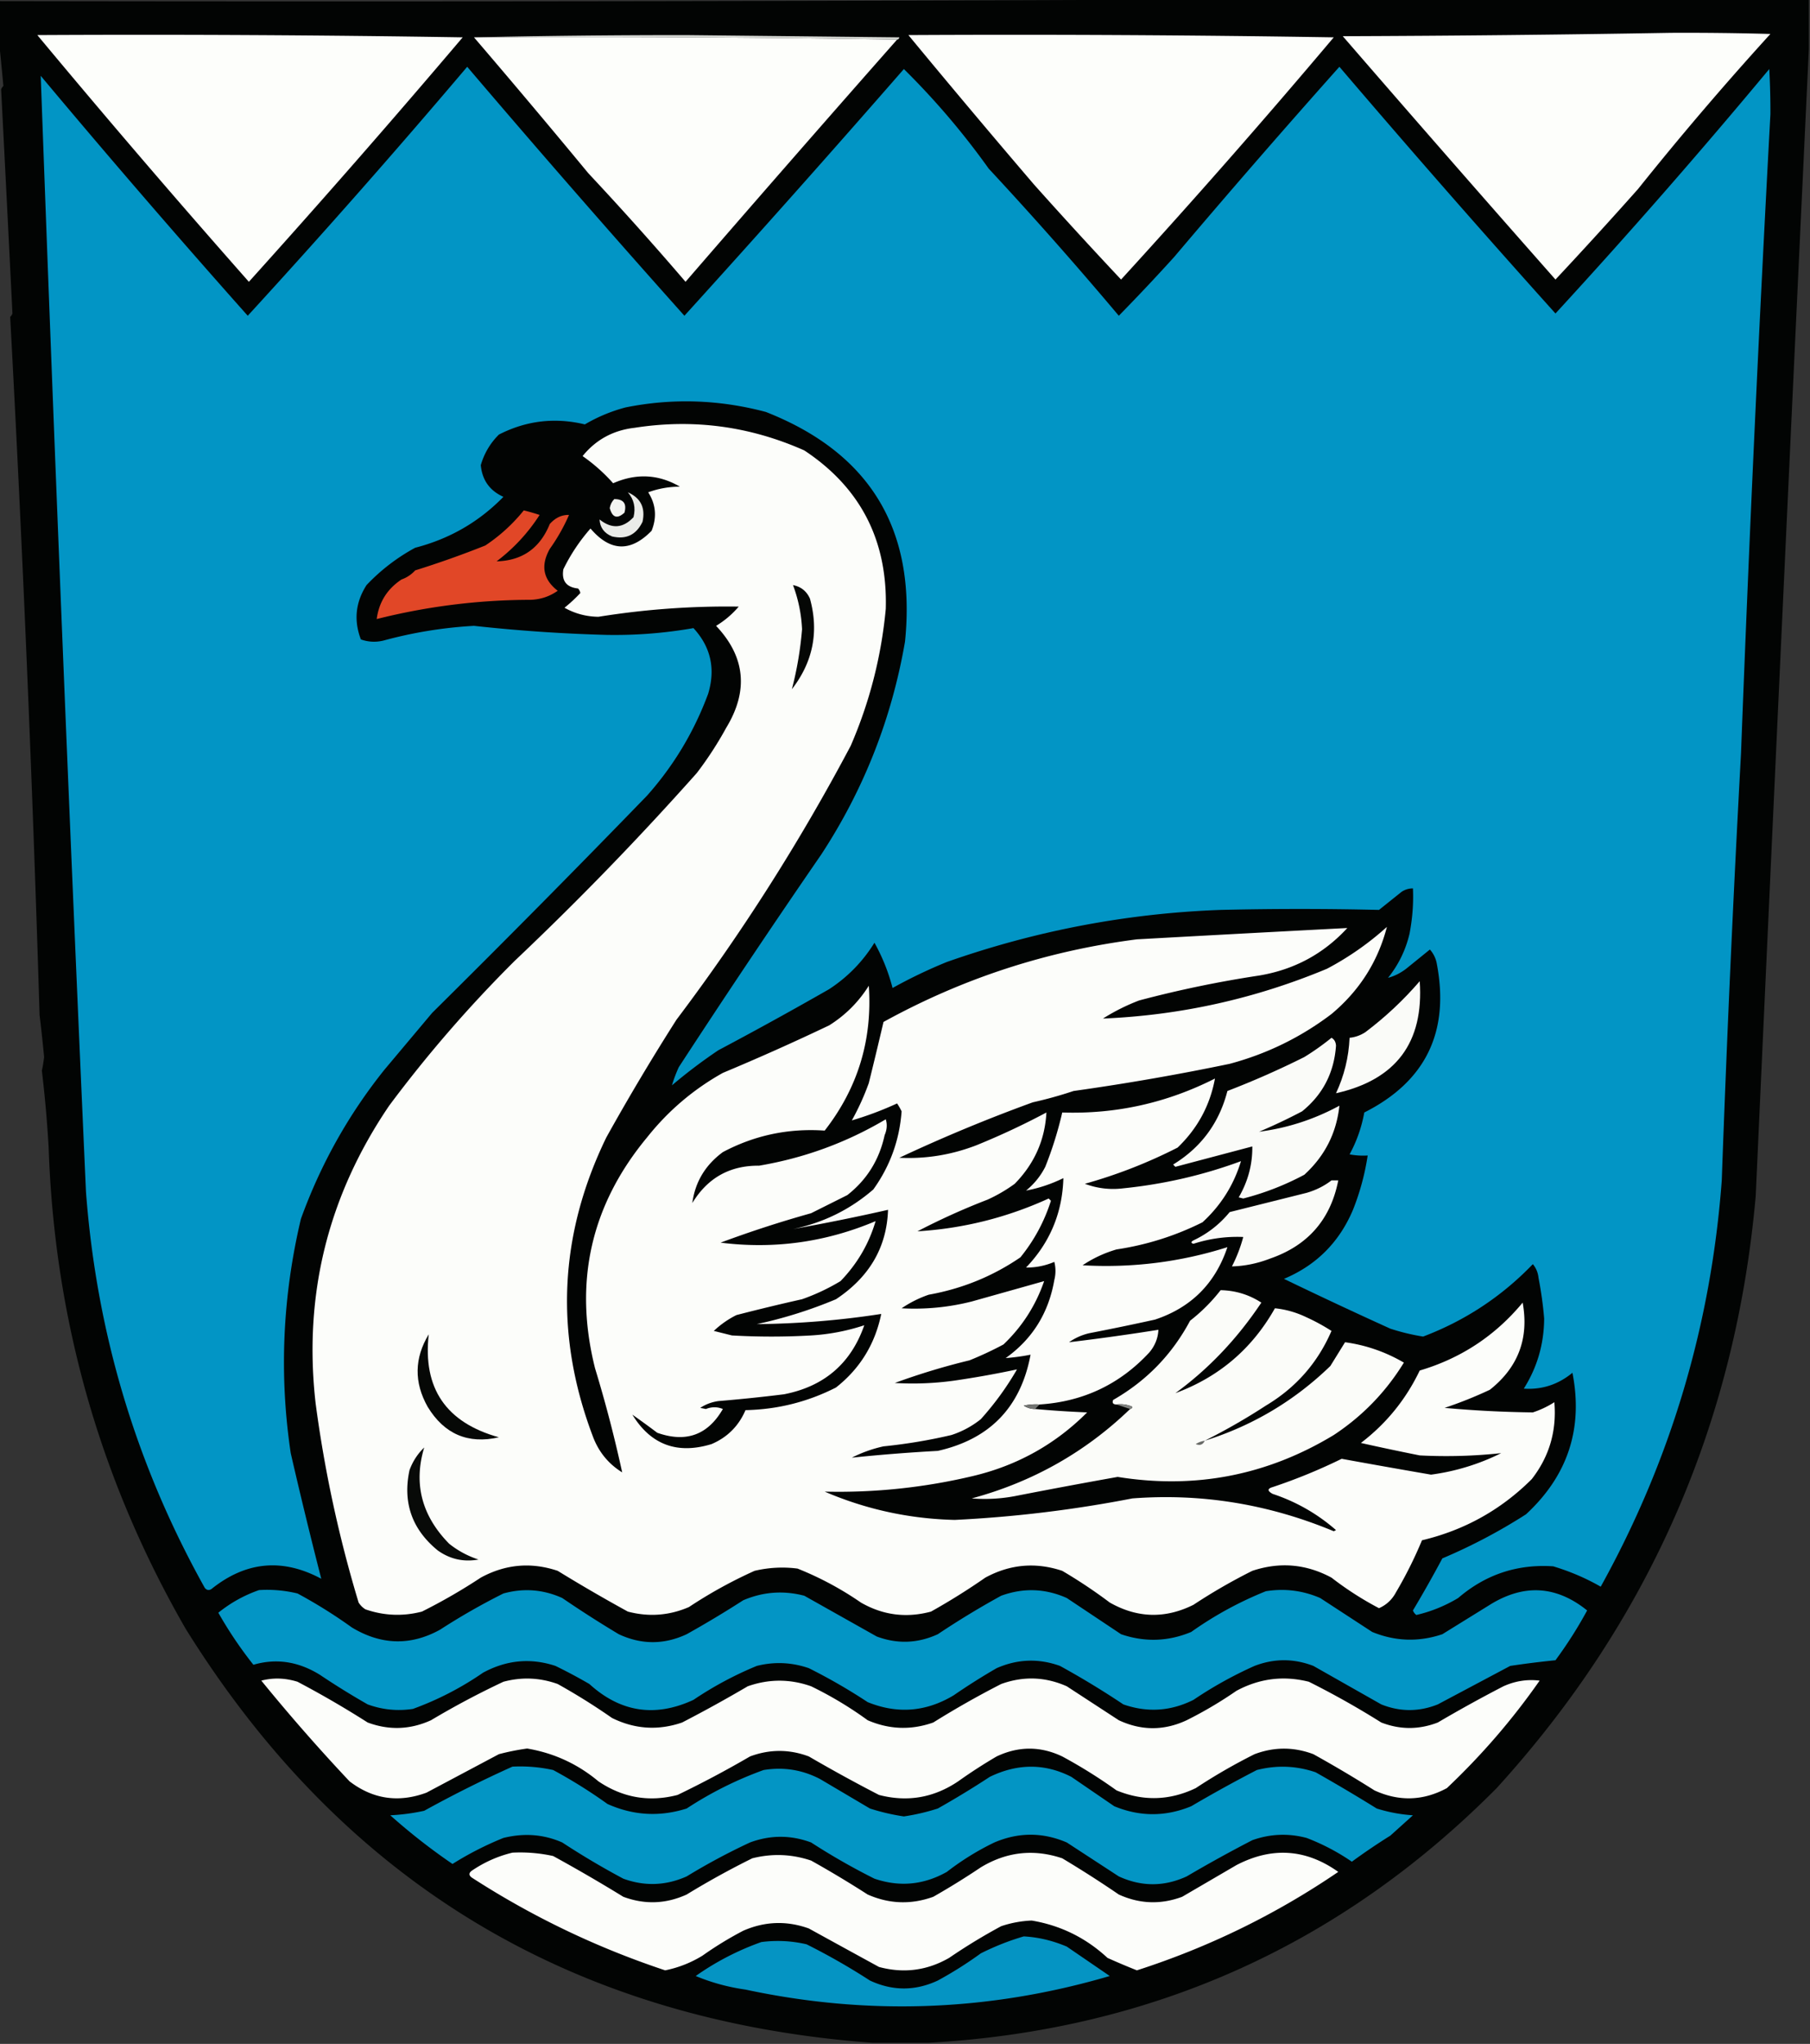 <svg xmlns="http://www.w3.org/2000/svg" width="800" height="903" style="shape-rendering:geometricPrecision;text-rendering:geometricPrecision;image-rendering:optimizeQuality;fill-rule:evenodd;clip-rule:evenodd"><rect width="100%" height="100%" fill="#333333" stroke="none"/><path style="opacity:1" fill="#020403" d="M592.5-.5h207v22a302375.021 302375.021 0 0 0-23.5 507c-8.933 100.33-47.099 187.497-114.5 261.5-69.001 69.488-152.668 106.988-251 112.5h-25c-132.58-9.835-233.747-70.835-303.5-183C44.247 653.881 24.08 583.047 21.5 507a551.465 551.465 0 0 0-3-34c.388-1.657.721-3.657 1-6a748.339 748.339 0 0 0-2-18.5A13208.513 13208.513 0 0 0 4.5 140c.457-.414.79-.914 1-1.5-1.644-33.16-3.31-66.16-5-99a3.646 3.646 0 0 1 1-1.5C.85 31.068.183 24.234-.5 17.5V.5c197.834.333 395.501 0 593-1z"/><path style="opacity:1" fill="#fdfefb" d="M738.5 14.5c14.51-.071 29.177.095 44 .5A1411.828 1411.828 0 0 0 724 83.5a2092.78 2092.78 0 0 1-36.5 40 14289.328 14289.328 0 0 1-94-107.5c48.502-.167 96.835-.667 145-1.5zM16.5 15.5c62.67-.333 125.337 0 188 1a4744.644 4744.644 0 0 1-94.5 108 4793.883 4793.883 0 0 1-93.5-109z"/><path style="opacity:1" fill="#d6d8d4" d="M396.5 17.5a8743.03 8743.03 0 0 0-187-1c30.429-.67 61.596-1.004 93.5-1l94.5 1c-.124.607-.457.94-1 1z"/><path style="opacity:1" fill="#fdfefb" d="M401.5 15.5a8836.6 8836.6 0 0 1 188 1 3537.948 3537.948 0 0 1-94 107 2221.648 2221.648 0 0 1-38.5-42 4989.309 4989.309 0 0 1-55.5-66zM209.5 16.5c62.502-.332 124.836 0 187 1a14080.541 14080.541 0 0 0-93.5 107 1457.877 1457.877 0 0 0-43-48 4399.355 4399.355 0 0 0-50.5-60z"/><path style="opacity:1" fill="#0295c5" d="M206.5 29.5a6059.758 6059.758 0 0 0 96 110 7472.083 7472.083 0 0 0 97-109 336.152 336.152 0 0 1 37.5 44 1761.446 1761.446 0 0 1 57.5 65 907.016 907.016 0 0 0 24.5-26 4310.175 4310.175 0 0 1 73-84 5638.187 5638.187 0 0 0 95.5 109 2899.592 2899.592 0 0 0 94.5-108c.36 6.82.527 13.488.5 20a17423.556 17423.556 0 0 0-13 282.5 10140.414 10140.414 0 0 0-8.5 188.5c-4.746 63.889-22.579 123.722-53.5 179.5-6.479-3.727-13.479-6.727-21-9-15.898-1.052-29.898 3.615-42 14-5.81 3.492-11.976 5.992-18.5 7.5a4.457 4.457 0 0 1-1.5-2 554.56 554.56 0 0 0 13-23 244.716 244.716 0 0 0 37-19.5c18.48-17.111 25.313-37.944 20.5-62.5-6.318 5.199-13.485 7.533-21.5 7 5.934-9.389 8.934-19.723 9-31a166.488 166.488 0 0 0-2.5-18c-.233-2.28-1.066-4.28-2.5-6-13.778 14.305-29.945 24.971-48.5 32a94.3 94.3 0 0 1-14.5-3.5 2122.243 2122.243 0 0 1-47-22c14.263-5.987 24.429-16.153 30.5-30.5a108.444 108.444 0 0 0 6.5-24 32.462 32.462 0 0 1-8-.5c3.142-5.755 5.308-11.922 6.5-18.5 27.184-13.705 37.85-35.705 32-66a12.804 12.804 0 0 0-3-6l-10.5 8.5c-2.534 1.934-5.201 3.268-8 4 4.629-5.759 7.796-12.259 9.5-19.5 1.297-6.785 1.797-13.451 1.5-20-1.808-.009-3.475.491-5 1.5l-10 8a1471.68 1471.68 0 0 0-70 0c-41.362 1.508-81.695 9.175-121 23a220.267 220.267 0 0 0-24 11.5 84.274 84.274 0 0 0-8-20c-5.144 8.311-11.81 15.144-20 20.5a1739.46 1739.46 0 0 1-49 27 230.825 230.825 0 0 0-20.5 15.5c.757-2.588 1.757-5.254 3-8a4471.128 4471.128 0 0 1 63-94c18.792-28.695 31.125-60.028 37-94 5.048-49.563-15.452-83.396-61.5-101.5-20.663-5.485-41.329-6.151-62-2a71.352 71.352 0 0 0-18 7.5c-13.219-3.186-25.886-1.686-38 4.5-3.816 3.795-6.482 8.295-8 13.5.62 6.618 3.954 11.285 10 14-10.779 11.065-23.779 18.565-39 22.5a86.038 86.038 0 0 0-21.5 16.5c-4.859 7.589-5.692 15.589-2.5 24 3.284 1.157 6.618 1.324 10 .5a192.618 192.618 0 0 1 40-6.5 714.089 714.089 0 0 0 58.5 4 201.47 201.47 0 0 0 38.5-3c7.657 8.304 9.823 17.971 6.5 29-6.193 16.726-15.193 31.726-27 45a6438.578 6438.578 0 0 1-95 96l-21 25c-15.937 19.864-28.27 41.864-37 66-8.151 34.429-9.651 68.929-4.5 103.5 4.278 18.61 8.778 37.11 13.5 55.5-17.122-9.188-33.289-7.688-48.5 4.5-1.135.749-2.135.583-3-.5-30.327-54.267-47.827-112.601-52.5-175a58407.152 58407.152 0 0 1-20-493 4617.123 4617.123 0 0 0 91.5 106 3756.55 3756.55 0 0 0 97-110z"/><path style="opacity:1" fill="#fcfdfa" d="M459.5 620.5a24.935 24.935 0 0 0-7 .5c1.525 1.009 3.192 1.509 5 1.5a458.315 458.315 0 0 0 23 1.5c-13.958 13.984-30.625 23.317-50 28a256.777 256.777 0 0 1-66 7c18.308 7.86 37.475 12.026 57.5 12.5a551.205 551.205 0 0 0 78.5-9.5c30.557-2.32 60.223 2.513 89 14.5l1-.5c-8.227-7.194-17.56-12.528-28-16-2.391-1.309-2.391-2.309 0-3a244.471 244.471 0 0 0 30.5-12.5 4102.713 4102.713 0 0 0 39.5 7 98.404 98.404 0 0 0 31-9.5 226.817 226.817 0 0 1-36 1 1102.566 1102.566 0 0 1-26-5.5c11.227-8.563 19.894-19.23 26-32 18.214-5.382 33.381-15.382 45.5-30 2.856 15.769-1.977 28.602-14.5 38.5a183.094 183.094 0 0 1-20 8 490.646 490.646 0 0 0 39 2 41.393 41.393 0 0 0 9.5-4.5c1.091 12.719-2.242 24.052-10 34-13.566 13.536-29.733 22.536-48.5 27a185.094 185.094 0 0 1-11.5 23c-1.723 3.225-4.223 5.558-7.5 7a142.11 142.11 0 0 1-21-13.5c-11.219-6.037-22.886-7.037-35-3a250.26 250.26 0 0 0-26 15c-12.511 6.233-24.844 5.899-37-1a222.537 222.537 0 0 0-21-14c-11.758-3.922-23.091-2.922-34 3a289.697 289.697 0 0 1-24 15c-10.919 2.941-21.252 1.607-31-4a141.638 141.638 0 0 0-28-15 52.76 52.76 0 0 0-19 1 204.246 204.246 0 0 0-29 16c-8.755 3.777-17.755 4.443-27 2a723.488 723.488 0 0 1-31-18c-11.755-3.942-23.088-2.942-34 3a251.878 251.878 0 0 1-26 15c-8.435 2.183-16.768 1.85-25-1a9.568 9.568 0 0 1-3-3 557.012 557.012 0 0 1-19-88c-5.431-47.778 5.403-91.612 32.5-131.5 16.837-22.601 35.337-43.934 55.5-64a1348.96 1348.96 0 0 0 80.5-83 157.395 157.395 0 0 0 13-20c9.913-16.333 8.413-31.333-4.5-45a40.482 40.482 0 0 0 10-8.5 357.501 357.501 0 0 0-62 4.5c-5.389-.075-10.389-1.408-15-4a66.239 66.239 0 0 0 7-6.5 3.943 3.943 0 0 0-1-2c-5.19-.555-7.357-3.388-6.5-8.5a80.922 80.922 0 0 1 12-18c8.695 10.199 17.695 10.532 27 1 2.399-5.999 1.899-11.665-1.5-17 4.47-1.638 9.137-2.471 14-2.5-9.444-5.49-19.278-5.99-29.5-1.5a76.855 76.855 0 0 0-13.5-12c5.889-7.256 13.556-11.422 23-12.5 25.882-4.048 50.882-.715 75 10 24.85 16.447 36.85 39.78 36 70-1.958 21-7.125 41.167-15.5 60.5-22.508 42.474-48.175 82.808-77 121a1015.376 1015.376 0 0 0-31 52c-20.964 43.137-22.964 87.137-6 132 2.534 6.86 6.867 12.193 13 16a584.502 584.502 0 0 0-12-46c-9.531-38.029-1.864-72.029 23-102 9.321-11.733 20.488-21.233 33.5-28.5a1045.837 1045.837 0 0 0 47-21c7.167-4.5 13-10.333 17.5-17.5 1.652 23.872-4.848 45.206-19.5 64-16.005-1.1-31.005 2.067-45 9.5-7.763 5.715-12.263 13.215-13.5 22.5 6.763-11.117 16.596-16.617 29.5-16.5 19.998-3.386 38.665-10.22 56-20.5.706 2.266.539 4.599-.5 7-2.361 10.909-7.861 19.742-16.5 26.5l-16 8a502.478 502.478 0 0 0-40 13c23.639 2.978 46.472-.189 68.5-9.5-2.931 10.012-8.097 18.846-15.5 26.5a91.958 91.958 0 0 1-17 8 917.583 917.583 0 0 0-29 7 41.348 41.348 0 0 0-10 7l8 2c11.667.667 23.333.667 35 0a91.841 91.841 0 0 0 23.5-4.5c-5.898 16.887-17.732 27.054-35.5 30.5a711.759 711.759 0 0 1-29 3c-2.922.417-5.589 1.417-8 3l2.5.5c2.549-1.019 5.049-1.019 7.5 0-6.633 11.492-16.3 14.992-29 10.5a418.502 418.502 0 0 0-11-8c8.155 13.304 19.822 17.637 35 13 7-3 12-8 15-15 14.145-.293 27.479-3.627 40-10 10.59-8.333 17.256-19.166 20-32.5a383.263 383.263 0 0 1-55 4.5 197.65 197.65 0 0 0 35-11c14.782-9.808 22.448-22.975 23-39.5a925.357 925.357 0 0 1-42 8.5c13.442-2.805 25.276-8.638 35.5-17.5 7.396-10.3 11.563-21.8 12.5-34.5a26.585 26.585 0 0 0-2-3.5c-6.596 3.027-13.263 5.527-20 7.5a111.22 111.22 0 0 0 7.5-16.5 2058.71 2058.71 0 0 0 6.5-27c34.928-19.253 72.261-31.42 112-36.5 31.027-1.721 62.027-3.387 93-5-10.497 11.419-23.497 18.419-39 21a494.228 494.228 0 0 0-53 11 89.622 89.622 0 0 0-16 8c34.282-1.437 67.282-8.771 99-22a129.542 129.542 0 0 0 26.5-18.5c-3.979 15.349-12.146 28.182-24.5 38.5-13.505 10.252-28.505 17.585-45 22a1065.224 1065.224 0 0 1-69 12c-5.9 1.975-11.9 3.642-18 5a711.108 711.108 0 0 0-59 24.5c11.641.575 22.975-1.259 34-5.5a327.133 327.133 0 0 0 31-14.5c-.64 12.128-5.307 22.628-14 31.5a67.876 67.876 0 0 1-12 7 301.05 301.05 0 0 0-31 14c20.207-1.234 39.54-6.067 58-14.5l1 1c-2.945 9.227-7.445 17.561-13.5 25-12.231 8.357-25.731 13.857-40.5 16.5a50.548 50.548 0 0 0-12 6 102.827 102.827 0 0 0 31-3c10.764-3.021 21.431-6.021 32-9-3.744 10.829-9.744 20.163-18 28a154.002 154.002 0 0 1-15 7 300.283 300.283 0 0 0-33 10c8.69.51 17.356.176 26-1a429.857 429.857 0 0 0 28-5 129.512 129.512 0 0 1-16 22 40.875 40.875 0 0 1-13 7 233.695 233.695 0 0 1-30 5 58.455 58.455 0 0 0-14 5 775.27 775.27 0 0 1 38-3c23.008-5.174 36.675-19.341 41-42.5a92.021 92.021 0 0 1-11 1.5c11.808-8.417 18.974-19.917 21.5-34.5a16.242 16.242 0 0 0 0-8c-4.017 1.714-8.184 2.547-12.5 2.5 10.562-11.01 16.062-24.177 16.5-39.5-5.373 2.624-10.873 4.457-16.5 5.5 3.592-2.921 6.425-6.421 8.5-10.5a163.873 163.873 0 0 0 7.5-24c23.712.782 46.212-4.218 67.5-15-2.19 11.875-7.69 22.041-16.5 30.5a220.473 220.473 0 0 1-41 16c5.496 2.055 11.162 2.722 17 2 18.003-1.837 35.336-5.837 52-12-3.19 10.531-8.857 19.531-17 27-12.012 6.003-24.678 10.003-38 12-5.41 1.575-10.41 3.908-15 7 21.922 1.248 43.255-1.419 64-8-5.359 16.026-16.026 26.693-32 32a1120.869 1120.869 0 0 1-29 6 25.471 25.471 0 0 0-9 4 1030.912 1030.912 0 0 0 39.5-5.5c-.176 3.702-1.51 7.035-4 10-13.04 14.078-29.207 21.745-48.5 23z"/><path style="opacity:1" fill="#eaebe8" d="M277.5 217.5c5.672 2.488 7.839 6.822 6.5 13-2.76 5.797-7.26 7.963-13.5 6.5-3.486-1.46-5.319-3.96-5.5-7.5 5.357 4.287 10.357 3.953 15-1 1.051-4.187.218-7.854-2.5-11z"/><path style="opacity:1" fill="#f3f4f1" d="M271.5 220.5c4.105-.004 5.605 1.996 4.5 6-3.172 2.888-5.339 2.222-6.5-2 .252-1.573.918-2.906 2-4z"/><path style="opacity:1" fill="#e14727" d="M231.5 225.5a86.993 86.993 0 0 1 7 2c-5.103 7.938-11.436 14.771-19 20.5 11.322-.294 19.155-5.794 23.5-16.5 2.468-2.757 5.301-4.09 8.5-4a82.671 82.671 0 0 1-8.5 15c-4.122 7.322-2.955 13.489 3.5 18.5-3.569 2.523-7.569 3.856-12 4a279.438 279.438 0 0 0-68 8.5c.996-7.487 4.662-13.321 11-17.5a14.587 14.587 0 0 0 6-4 427.032 427.032 0 0 0 31-11 75.216 75.216 0 0 0 17-15.5z"/><path style="opacity:1" fill="#050705" d="M350.5 258.5c3.519.683 6.019 2.683 7.5 6 4.007 14.619 1.34 27.952-8 40 2.252-8.605 3.752-17.439 4.5-26.5a63.688 63.688 0 0 0-4-19.5z"/><path style="opacity:1" fill="#fafbf8" d="M627.5 433.5c1.887 27.037-10.446 43.537-37 49.5 3.617-7.745 5.617-15.912 6-24.5 2.516-.255 4.85-1.089 7-2.5 8.853-6.689 16.853-14.189 24-22.5z"/><path style="opacity:1" fill="#fafbf8" d="M588.5 458.5c1.225.652 1.892 1.819 2 3.5-.852 11.941-5.852 21.608-15 29a246.886 246.886 0 0 1-19 9c12.493-1.608 24.326-5.442 35.5-11.5-1.286 12.072-6.453 22.238-15.5 30.5a120.88 120.88 0 0 1-27 10.5l-2-.5c4.109-7.087 6.109-14.587 6-22.5a90075.61 90075.61 0 0 0-34 9l-1-1c12.373-7.549 20.373-18.382 24-32.5a382.662 382.662 0 0 0 34-15 111.955 111.955 0 0 0 12-8.5zM588.5 521.5h3c-3.381 17.217-13.381 28.717-30 34.5-5.676 2.197-11.343 3.363-17 3.5a65.106 65.106 0 0 0 5-13c-7.426-.32-14.76.68-22 3-1.196-.346-1.196-.846 0-1.5 6.278-2.971 11.612-7.137 16-12.5l34-8.5c4.113-1.188 7.78-3.021 11-5.5z"/><path style="opacity:1" fill="#fbfcf9" d="M532.5 636.5c21.12-6.626 39.62-17.626 55.5-33l6.5-10.5c9.213 1.266 17.88 4.266 26 9-7.954 12.954-18.288 23.621-31 32-29.47 17.831-61.303 23.998-95.5 18.5a2725.928 2725.928 0 0 0-45.5 8.5 71.59 71.59 0 0 1-19 1c26.892-7.268 50.225-20.435 70-39.5.543-.06.876-.393 1-1a13.116 13.116 0 0 0-7-1c-1.528-.017-2.028-.684-1.5-2 14.699-8.4 26.033-20.067 34-35a76.801 76.801 0 0 0 13.5-13.5c6.576.138 12.576 1.971 18 5.5-10.649 15.964-23.315 29.298-38 40 19.272-7.131 33.939-19.631 44-37.5 4.813.489 9.479 1.822 14 4a86.802 86.802 0 0 1 11 6c-6.077 14.082-15.744 25.082-29 33a274.5 274.5 0 0 1-27 15.5z"/><path style="opacity:1" fill="#060806" d="M189.5 589.5c-2.7 23.834 7.634 39.001 31 45.5-13.645 3.099-24.145-1.401-31.5-13.5-6.049-10.799-5.882-21.466.5-32z"/><path style="opacity:1" fill="#727471" d="m459.5 620.5-2 2c-1.808.009-3.475-.491-5-1.5a24.935 24.935 0 0 1 7-.5z"/><path style="opacity:1" fill="#818380" d="M493.5 620.5a13.116 13.116 0 0 1 7 1c-.124.607-.457.94-1 1l-6-2z"/><path style="opacity:1" fill="#686a67" d="M532.5 636.5c-.814 1.773-2.148 2.273-4 1.5a10.134 10.134 0 0 1 4-1.5z"/><path style="opacity:1" fill="#080a08" d="M187.5 639.5c-4.799 15.964-1.132 30.13 11 42.5a40.875 40.875 0 0 0 13 7c-6.59 1.185-12.59-.148-18-4-11.41-9.313-15.576-21.146-12.5-35.5 1.431-3.874 3.597-7.207 6.5-10z"/><path style="opacity:1" fill="#0395c5" d="M114.5 702.5a57.025 57.025 0 0 1 17 1.5 219.297 219.297 0 0 1 24 15c12.99 7.836 25.99 8.17 39 1a290.725 290.725 0 0 1 28-16c8.93-2.458 17.596-1.791 26 2a499.108 499.108 0 0 0 25 16c10 4.667 20 4.667 30 0a470.395 470.395 0 0 0 25-15c8.769-3.745 17.769-4.412 27-2l32 18c9.114 3.404 18.114 3.071 27-1a375.462 375.462 0 0 1 28-17c9.811-3.568 19.478-3.234 29 1l24 16c10.474 3.58 20.808 3.246 31-1a159.637 159.637 0 0 1 33-18c8.327-1.315 16.327-.315 24 3l23 15c10.203 4.181 20.536 4.514 31 1l21-13c15.019-9.326 29.352-8.493 43 2.5a188.131 188.131 0 0 1-14 22c-6.7.668-13.367 1.501-20 2.5a110901.88 110901.88 0 0 1-32 17c-8.339 3.332-16.672 3.332-25 0a55105.997 55105.997 0 0 1-30-17c-8.667-3.333-17.333-3.333-26 0a177.597 177.597 0 0 0-27 15c-10.067 5.034-20.4 5.7-31 2a375.462 375.462 0 0 0-28-17c-9.438-3.391-18.771-3.058-28 1a285.692 285.692 0 0 0-19 12c-12.202 7.324-24.868 8.324-38 3a251.878 251.878 0 0 0-26-15c-7.581-2.608-15.248-2.941-23-1a156.824 156.824 0 0 0-28 15c-16.915 7.83-32.248 5.497-46-7a228.963 228.963 0 0 0-15-8c-10.967-3.62-21.633-2.62-32 3a136.618 136.618 0 0 1-31 16c-6.855 1.035-13.522.368-20-2a337.406 337.406 0 0 1-21-13c-9.549-5.959-19.382-7.459-29.5-4.5a179.32 179.32 0 0 1-15.5-23c5.446-4.389 11.446-7.722 18-10z"/><path style="opacity:1" fill="#fcfdfa" d="M115.5 742.5c5.239-1.36 10.572-1.193 16 .5a434.294 434.294 0 0 1 31 18c9.465 3.52 18.799 3.187 28-1a366.965 366.965 0 0 1 32-17c8.103-2.172 16.103-1.838 24 1a280.178 280.178 0 0 1 24 15c10.071 4.974 20.405 5.641 31 2a615.77 615.77 0 0 0 29-16c9.348-3.291 18.681-3.291 28 0a163.85 163.85 0 0 1 25 15c9.553 4.123 19.22 4.456 29 1a401.687 401.687 0 0 1 30-17c9.811-3.553 19.477-3.219 29 1l23 15c10 4.667 20 4.667 30 0a181.152 181.152 0 0 0 22-13c10.165-5.477 20.831-6.81 32-4a376.549 376.549 0 0 1 32 18c8.323 3.226 16.656 3.226 25 0a610.588 610.588 0 0 1 29-16c5.198-2.344 10.531-3.177 16-2.5-11.984 17.161-25.651 32.994-41 47.5-10.471 5.645-21.138 5.979-32 1a545.678 545.678 0 0 0-27-16c-8.674-3.261-17.341-3.261-26 0a251.878 251.878 0 0 0-26 15c-11.542 5.516-23.209 5.849-35 1a221.646 221.646 0 0 0-24-15c-9.638-4.59-19.305-4.59-29 0a226.624 226.624 0 0 0-17 11c-10.797 7.271-22.464 9.271-35 6a694.825 694.825 0 0 1-31-17c-8.65-3.243-17.317-3.243-26 0a462.848 462.848 0 0 1-32 17c-12.536 3.271-24.203 1.271-35-6-9.176-7.671-19.676-12.504-31.5-14.5-4.218.577-8.384 1.41-12.5 2.5l-32 17c-12.349 4.553-23.682 2.886-34-5a820.16 820.16 0 0 1-39-44.5z"/><path style="opacity:1" fill="#0395c4" d="M226.5 780.5a67.63 67.63 0 0 1 18 1.5 221.646 221.646 0 0 1 24 15c11.41 5.109 23.077 5.776 35 2a162.446 162.446 0 0 1 34-17c8.799-1.445 17.132-.111 25 4l22 13a93.53 93.53 0 0 0 15 3.5 93.53 93.53 0 0 0 15-3.5 401.586 401.586 0 0 0 23-14c12.313-5.951 24.313-5.951 36 0l19 13c11.333 4.667 22.667 4.667 34 0a610.588 610.588 0 0 1 29-16c8.782-2.242 17.449-1.909 26 1a769.14 769.14 0 0 1 27 16 67.765 67.765 0 0 0 16 3l-10 9a279.258 279.258 0 0 0-17 11.5 95.241 95.241 0 0 0-20-10.5c-8.101-2.142-16.101-1.809-24 1a610.588 610.588 0 0 0-29 16c-9.991 4.591-19.991 4.591-30 0l-23-15c-10.642-4.559-21.309-4.559-32 0a117.633 117.633 0 0 0-21 13c-10.249 5.769-20.915 6.769-32 3a290.725 290.725 0 0 1-28-16c-9-3.333-18-3.333-27 0a281.822 281.822 0 0 0-28 15c-9.219 4.1-18.553 4.433-28 1a345.15 345.15 0 0 1-27-16c-8.168-3.593-16.834-4.259-26-2a143.04 143.04 0 0 0-22.5 11.5 269.462 269.462 0 0 1-27.5-21.5 90.354 90.354 0 0 0 15-2 531.766 531.766 0 0 1 39-19.5z"/><path style="opacity:1" fill="#fcfdfa" d="M226.5 818.5a67.63 67.63 0 0 1 18 1.5 713.94 713.94 0 0 1 31 18c9.46 3.521 18.794 3.188 28-1a370.503 370.503 0 0 1 29-16c8.768-2.21 17.435-1.876 26 1a473.63 473.63 0 0 1 25 15c9.536 4.2 19.203 4.534 29 1a331.05 331.05 0 0 0 21-13c11.398-6.893 23.398-8.226 36-4a487.096 487.096 0 0 1 25 16c9.201 4.187 18.535 4.52 28 1l24-14c15.701-8.165 30.701-7.165 45 3-27.507 18.753-57.174 33.253-89 43.5a314.588 314.588 0 0 1-13-5.5c-9.554-8.861-20.721-14.361-33.5-16.5a48.298 48.298 0 0 0-13.5 2.5 253.964 253.964 0 0 0-23 14c-9.76 5.607-20.093 6.941-31 4-10.313-5.634-20.647-11.3-31-17-9.788-3.506-19.454-3.173-29 1a155.855 155.855 0 0 0-18 11 50.405 50.405 0 0 1-16.5 6.5c-30.318-10.077-58.818-23.744-85.5-41-1.333-1-1.333-2 0-3 5.583-3.795 11.583-6.462 18-8z"/><path style="opacity:1" fill="#0594c3" d="M452.5 855.5c6.377.341 12.71 1.841 19 4.5l19 13c-53.086 15.597-106.752 17.597-161 6-7.644-1.076-14.977-3.076-22-6a119.753 119.753 0 0 1 29-15c6.749-.877 13.416-.544 20 1a290.725 290.725 0 0 1 28 16c10 4.667 20 4.667 30 0a171.322 171.322 0 0 0 19-12c6.222-3.123 12.556-5.623 19-7.5z"/></svg>